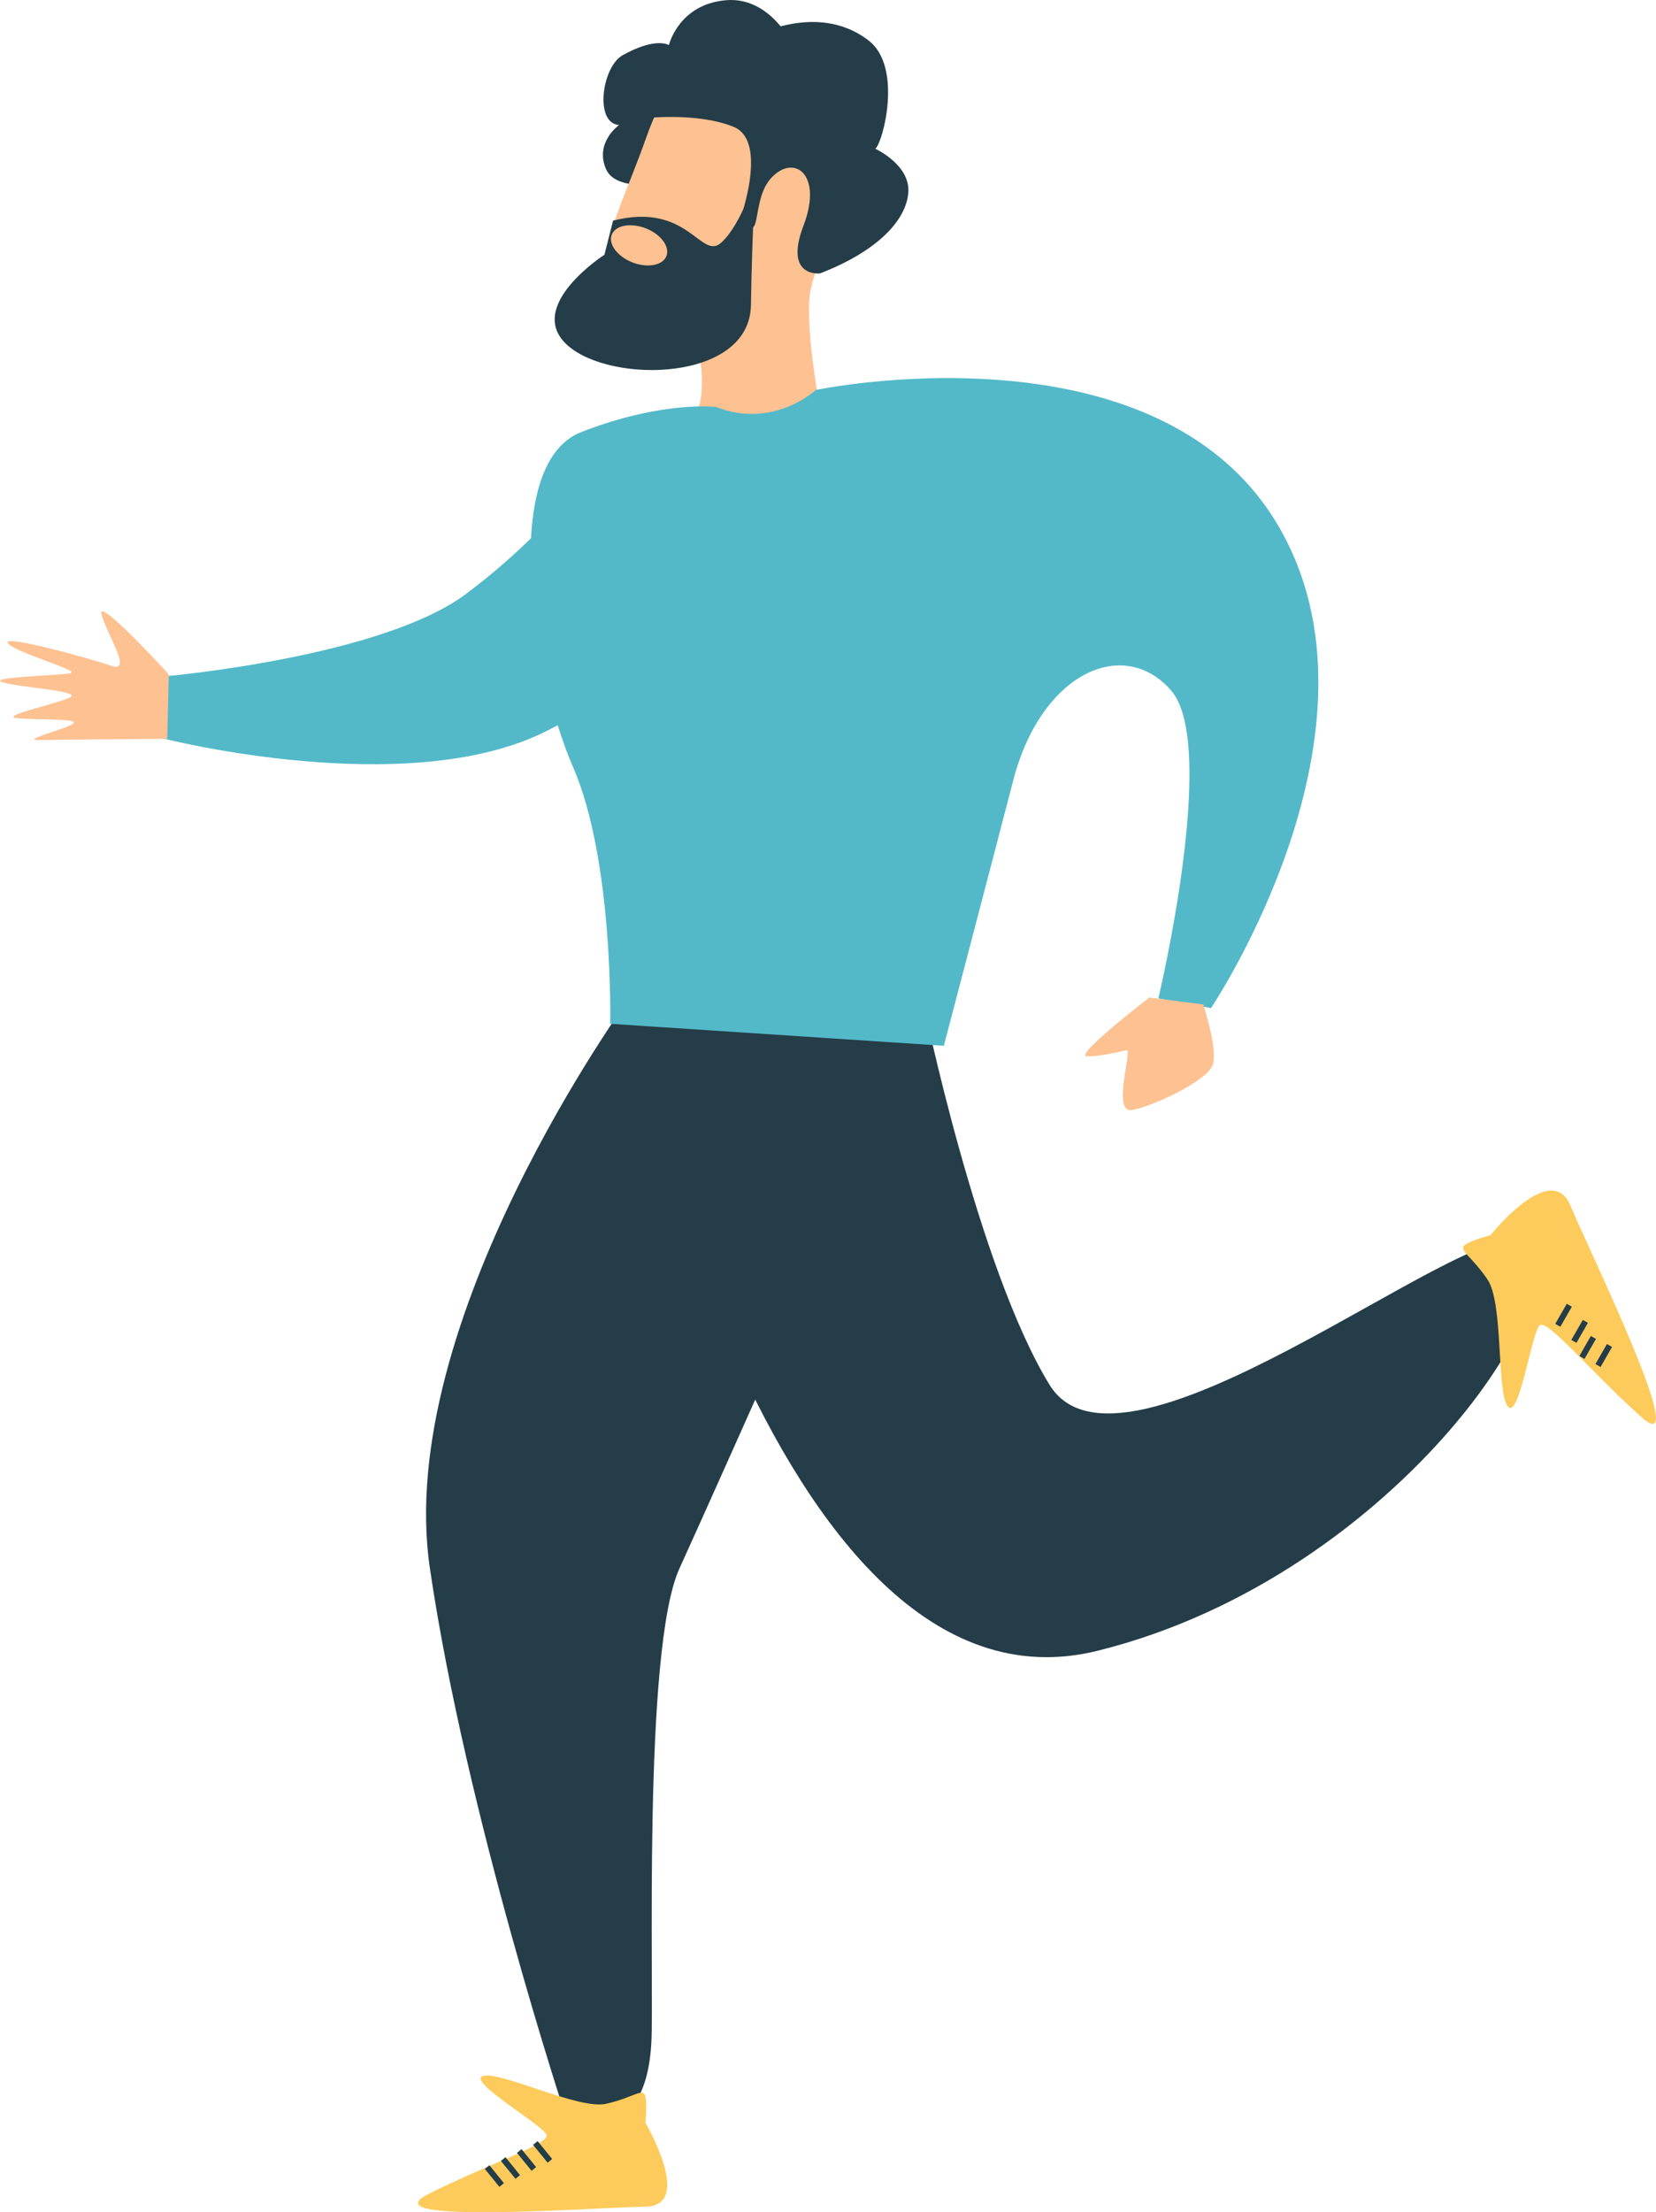 <svg xmlns="http://www.w3.org/2000/svg" width="206" height="275" viewBox="0 0 206 275">
    <g fill="none" fill-rule="evenodd">
        <path fill="#243D48" d="M107 6.32s2.807-6.797 8.696-6.293c5.889.504 7.096 5.58 7.096 5.58s1.588-1.063 5.745 1.254c2.624 1.465 3.529 8.53.438 8.67 0 0 3.091 2.159 1.635 5.5-1.459 3.335-9.307 1.425-9.307 1.425L107 6.32z" transform="matrix(-1 0 0 1 206 0)"/>
        <path fill="#FEC191" d="M125.678 17.274c3.885 11.04 9.733 20.021-.009 24.368-2.63 1.174-4.514 1.491-5.505 1.57-.55.045-1.018.402-1.162.907-.273.962-.723 5.545.448 7.302 0 0-3.765 4.326-15.331-1.343 0 0 1.783-9.767 1.087-13.802-.877-5.054-8.613-20.375-3.435-23.705 4.743-3.05 14.974-13.303 22.05.326.648 1.25 1.27 2.702 1.857 4.377" transform="matrix(-1 0 0 1 206 0)"/>
        <path fill="#243D48" d="M113.406 5.075s-8.793-5.266-15.504 0c-4.187 3.288-1.763 12.589-.793 13.42 0 0-4.334 1.978-4.1 5.411.234 3.431 3.773 7.3 10.988 10.082 0 0 4.533.551 2.049-5.946-2.484-6.498 1.294-9.046 4.127-5.796 1.415 1.625 1.487 4.245 1.883 5.568.4 1.323 2.19.388 2.19.388s-4.094-10.595.523-12.448c4.62-1.853 11.231-1.036 11.231-1.036l-6.683-10.866-5.91 1.223z" transform="matrix(-1 0 0 1 206 0)"/>
        <path fill="#243D48" d="M129.737 27.427l1.074 4.239s10.003 6.444 4.575 11.271c-5.424 4.827-22.647 4.505-22.799-5.003C112.435 28.426 112 22 112 22s1.71 5.806 4.26 8.145c2.549 2.338 4.073-5.117 13.477-2.718" transform="matrix(-1 0 0 1 206 0)"/>
        <path fill="#FEC191" d="M129.951 29.33c.32 1.218-.966 2.732-2.872 3.38-1.903.644-3.712.182-4.031-1.04-.316-1.216.966-2.73 2.875-3.378 1.904-.647 3.71-.182 4.028 1.039" transform="matrix(-1 0 0 1 206 0)"/>
        <path fill="#243D48" d="M127.658 124s29.381 40.222 24.871 70.917c-4.507 30.696-16.947 68.298-16.947 68.298s-9.78 4.773-10.604-9.221c-.376-6.344 1.125-48.958-3.51-59.05C117.194 185.637 90 124.517 90 124.517l37.658-.517z" transform="matrix(-1 0 0 1 206 0)"/>
        <path fill="#243D48" d="M69.459 205.202c-37.81-9.376-61.716-47.023-52.47-50.837 6.909-2.85 49.501 32.385 58.454 17.777 8.953-14.609 15.729-47.627 15.729-47.627L129 124s-18.316 91.426-59.541 81.202" transform="matrix(-1 0 0 1 206 0)"/>
        <path fill="#53B9C9" d="M132.397 58s4.54 7.464 15.56 15.777C158.447 81.68 185.2 84.042 185.2 84.042l.801 7.687s-30.78 7.935-48.104-.913C127.306 85.408 127 82.538 127 82.538L132.397 58z" transform="matrix(-1 0 0 1 206 0)"/>
        <path fill="#53B9C9" d="M104.51 48.473s5.275 4.921 12.366 2.126c0 0 6.607-.858 16.815 3.109 10.211 3.967 6.12 29.937 1.035 41.614-5.085 11.68-4.632 31.943-4.632 31.943L88.59 130s-5.163-19.641-8.64-33.019C76.47 83.6 66.213 79.038 60.304 85.851c-5.909 6.816 1.598 38.257 1.598 38.257l-6.545 1.204S31.901 90.48 47.155 65.077s57.354-16.604 57.354-16.604" transform="matrix(-1 0 0 1 206 0)"/>
        <path fill="#FEC191" d="M185 83.824s9.067-9.921 8.37-7.42c-.693 2.505-3.917 7.278-1.248 6.368 2.668-.91 13.76-3.992 12.893-2.808-.816 1.114-9.03 3.412-7.826 3.715 1.198.296 10.812.49 8.435 1.156-2.374.67-10.067 1.07-8.276 1.891 1.83.842 8.915 2.326 6.488 2.551-2.73.253-8.003-.003-6.864.725 1.142.728 6.647 2.052 4.087 1.996-2.557-.052-15.863-.163-15.863-.163L185 83.824z" transform="matrix(-1 0 0 1 206 0)"/>
        <path fill="#FDCB5B" d="M125.715 263.875s-6.105 10.346-.006 10.431c6.098.086 34.581 2.259 27.025-1.553-7.556-3.815-15.04-6.183-14.717-7.36.329-1.179 10.032-6.715 7.885-7.338-2.15-.622-11.862 4.218-15.28 3.467-3.417-.757-4.678-2.118-4.904-.876-.23 1.243-.003 3.23-.003 3.23" transform="matrix(-1 0 0 1 206 0)"/>
        <path fill="#243D48" d="M137.877 268.844L137.31 268.382 139.119 266.156 139.69 266.618zM139.877 269.844L139.31 269.382 141.119 267.156 141.69 267.618zM141.877 270.844L141.31 270.382 143.119 268.156 143.69 268.618zM143.876 271.844L143.312 271.382 145.121 269.156 145.688 269.618z" transform="matrix(-1 0 0 1 206 0)"/>
        <path fill="#FDCB5B" d="M20.589 153.546s-7.537-9.454-9.948-3.675c-2.41 5.776-15.342 32.14-8.825 26.286 6.518-5.854 11.635-12.15 12.633-11.426.998.724 2.579 11.914 3.994 10.086 1.413-1.826.502-12.78 2.52-15.77 2.02-2.99 3.801-3.708 2.7-4.364-1.094-.652-3.074-1.137-3.074-1.137" transform="matrix(-1 0 0 1 206 0)"/>
        <path fill="#FCA397" d="M12.216 164.745l-1.431-2.49 1.43 2.49z" transform="matrix(-1 0 0 1 206 0)"/>
        <path fill="#243D48" d="M11.899 164.927L10.468 162.436 11.101 162.073 12.532 164.564z" transform="matrix(-1 0 0 1 206 0)"/>
        <path fill="#FCA397" d="M10.216 166.745l-1.431-2.49 1.43 2.49z" transform="matrix(-1 0 0 1 206 0)"/>
        <path fill="#243D48" d="M9.896 166.927L8.468 164.44 9.101 164.073 10.532 166.564z" transform="matrix(-1 0 0 1 206 0)"/>
        <path fill="#FCA397" d="M9.216 168.745l-1.431-2.49 1.43 2.49z" transform="matrix(-1 0 0 1 206 0)"/>
        <path fill="#243D48" d="M8.898 168.927L7.466 166.436 8.102 166.073 9.534 168.564z" transform="matrix(-1 0 0 1 206 0)"/>
        <path fill="#FCA397" d="M7.214 169.745l-1.428-2.49 1.428 2.49z" transform="matrix(-1 0 0 1 206 0)"/>
        <path fill="#243D48" d="M6.897 169.928L5.466 167.438 6.103 167.072 7.534 169.562z" transform="matrix(-1 0 0 1 206 0)"/>
        <path fill="#FEC191" d="M63.03 124s9.317 7.175 7.804 7.288c-1.514.113-4.261-.615-4.99-.736-.725-.125 1.83 7.795-.606 7.436-2.43-.36-9.611-3.659-10.139-5.744-.527-2.082 1.219-7.38 1.219-7.38L63.03 124z" transform="matrix(-1 0 0 1 206 0)"/>
    </g>
</svg>
